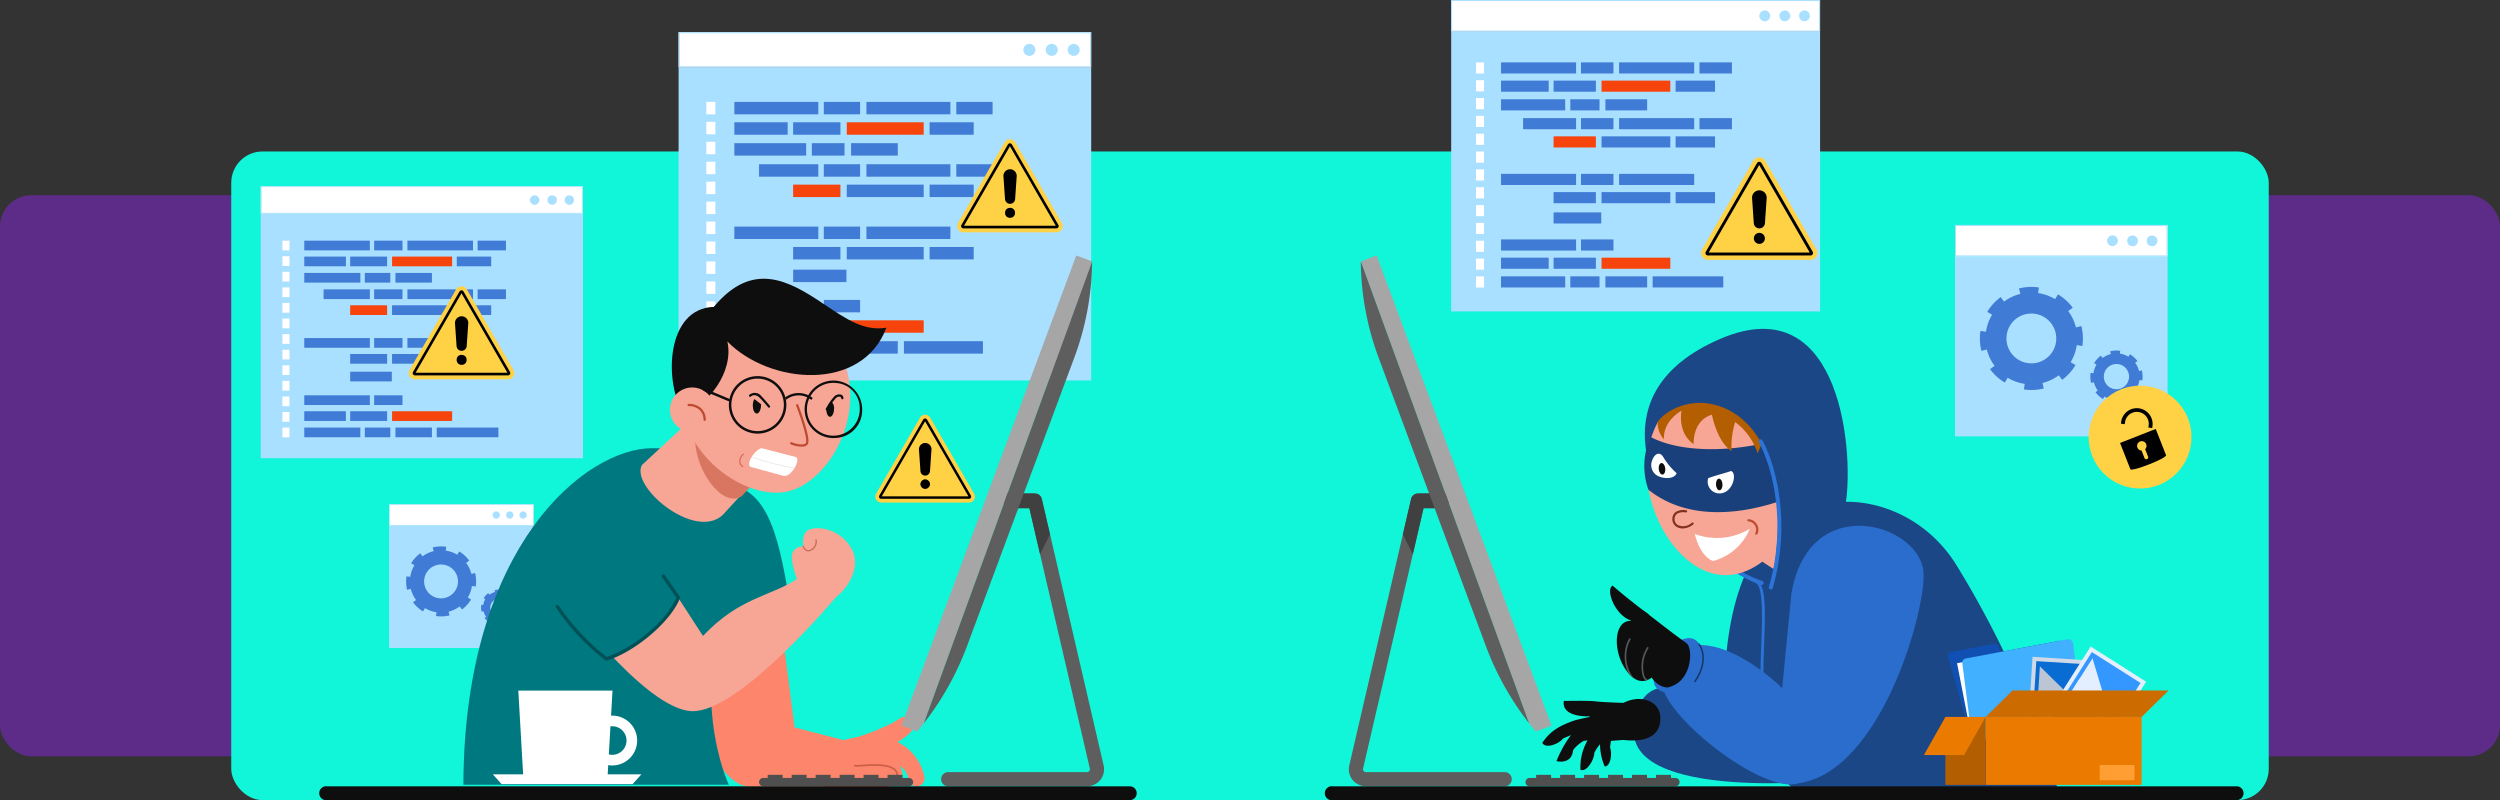 <svg xmlns="http://www.w3.org/2000/svg" xmlns:xlink="http://www.w3.org/1999/xlink" width="400" height="128.016" viewBox="0 0 400 128.016">
  <rect x="0" y="0" width="400" height="128.016" fill="#333333" stroke="none"/>
  <defs>
    <clipPath id="clip-path">
      <path id="Trazado_1058455" data-name="Trazado 1058455" d="M2697.844,1361.282c-3.078-.5-3.341,4.365-1.462,7.4,2.875,4.638,5.693.782,6.314-.969C2703.832,1364.507,2701.616,1361.9,2697.844,1361.282Z" transform="translate(-2695.198 -1361.246)"/>
    </clipPath>
  </defs>
  <g id="Grupo_1226927" data-name="Grupo 1226927" transform="translate(-1019.656 -1186.984)">
    <g id="Grupo_1226323" data-name="Grupo 1226323" transform="translate(-0.344 -10986.124)">
      <g id="Grupo_1225644" data-name="Grupo 1225644" transform="translate(1020 12197.344)">
        <rect id="equipo-de-desarrolladores-haciendo-una-tormenta-de-ideas-para-optimizar-el-codigo" width="400" height="89.78" rx="5" transform="translate(0 7)" fill="#5c2c88"/>
        <rect id="equipo-de-desarrolladores-haciendo-una-tormenta-de-ideas-para-optimizar-el-codigo-2" data-name="equipo-de-desarrolladores-haciendo-una-tormenta-de-ideas-para-optimizar-el-codigo" width="326" height="103.78" rx="5" transform="translate(37 0)" fill="#11f5d8"/>
      </g>
    </g>
    <g id="Grupo_1226926" data-name="Grupo 1226926" transform="translate(-7106.222 612.063)">
      <g id="windows" transform="translate(8167.597 574.921)">
        <g id="Grupo_1226831" data-name="Grupo 1226831" transform="translate(66.857 5.14)">
          <rect id="Rectángulo_422576" data-name="Rectángulo 422576" width="66.015" height="50.079" transform="translate(0 5.654)" fill="#aae0ff"/>
          <g id="Grupo_1226818" data-name="Grupo 1226818" transform="translate(4.439 11.162)">
            <rect id="Rectángulo_422577" data-name="Rectángulo 422577" width="1.441" height="1.99" fill="#fff"/>
            <rect id="Rectángulo_422578" data-name="Rectángulo 422578" width="1.441" height="1.99" transform="translate(0 3.192)" fill="#fff"/>
            <rect id="Rectángulo_422579" data-name="Rectángulo 422579" width="1.441" height="1.99" transform="translate(0 6.384)" fill="#fff"/>
            <rect id="Rectángulo_422580" data-name="Rectángulo 422580" width="1.441" height="1.99" transform="translate(0 9.575)" fill="#fff"/>
            <rect id="Rectángulo_422581" data-name="Rectángulo 422581" width="1.441" height="1.99" transform="translate(0 12.767)" fill="#fff"/>
            <rect id="Rectángulo_422582" data-name="Rectángulo 422582" width="1.441" height="1.99" transform="translate(0 15.959)" fill="#fff"/>
            <rect id="Rectángulo_422583" data-name="Rectángulo 422583" width="1.441" height="1.99" transform="translate(0 19.151)" fill="#fff"/>
            <rect id="Rectángulo_422584" data-name="Rectángulo 422584" width="1.441" height="1.99" transform="translate(0 22.342)" fill="#fff"/>
            <rect id="Rectángulo_422585" data-name="Rectángulo 422585" width="1.441" height="1.99" transform="translate(0 25.534)" fill="#fff"/>
            <rect id="Rectángulo_422586" data-name="Rectángulo 422586" width="1.441" height="1.99" transform="translate(0 28.726)" fill="#fff"/>
            <rect id="Rectángulo_422587" data-name="Rectángulo 422587" width="1.441" height="1.99" transform="translate(0 31.918)" fill="#fff"/>
            <rect id="Rectángulo_422588" data-name="Rectángulo 422588" width="1.441" height="1.99" transform="translate(0 35.11)" fill="#fff"/>
            <rect id="Rectángulo_422589" data-name="Rectángulo 422589" width="1.441" height="1.99" transform="translate(0 38.301)" fill="#fff"/>
          </g>
          <g id="Grupo_1226819" data-name="Grupo 1226819" transform="translate(8.921 11.162)">
            <rect id="Rectángulo_422590" data-name="Rectángulo 422590" width="13.435" height="1.99" fill="#407bd6"/>
            <rect id="Rectángulo_422591" data-name="Rectángulo 422591" width="13.435" height="1.99" transform="translate(21.131)" fill="#407bd6"/>
            <rect id="Rectángulo_422592" data-name="Rectángulo 422592" width="5.806" height="1.99" transform="translate(14.312)" fill="#407bd6"/>
            <rect id="Rectángulo_422593" data-name="Rectángulo 422593" width="5.806" height="1.99" transform="translate(35.51)" fill="#407bd6"/>
          </g>
          <g id="Grupo_1226820" data-name="Grupo 1226820" transform="translate(8.921 14.425)">
            <rect id="Rectángulo_422594" data-name="Rectángulo 422594" width="8.527" height="1.99" fill="#407bd6"/>
            <rect id="Rectángulo_422595" data-name="Rectángulo 422595" width="12.31" height="1.99" transform="translate(17.984)" fill="#f7440c"/>
            <rect id="Rectángulo_422596" data-name="Rectángulo 422596" width="7.567" height="1.99" transform="translate(9.404)" fill="#407bd6"/>
            <rect id="Rectángulo_422597" data-name="Rectángulo 422597" width="7.054" height="1.99" transform="translate(31.239)" fill="#407bd6"/>
          </g>
          <g id="Grupo_1226821" data-name="Grupo 1226821" transform="translate(8.921 17.767)">
            <rect id="Rectángulo_422598" data-name="Rectángulo 422598" width="11.487" height="1.99" fill="#407bd6"/>
            <rect id="Rectángulo_422599" data-name="Rectángulo 422599" width="7.472" height="1.99" transform="translate(18.678)" fill="#407bd6"/>
            <rect id="Rectángulo_422600" data-name="Rectángulo 422600" width="5.228" height="1.99" transform="translate(12.398)" fill="#407bd6"/>
          </g>
          <g id="Grupo_1226822" data-name="Grupo 1226822" transform="translate(12.87 21.138)">
            <rect id="Rectángulo_422601" data-name="Rectángulo 422601" width="9.485" height="1.99" fill="#407bd6"/>
            <rect id="Rectángulo_422602" data-name="Rectángulo 422602" width="13.435" height="1.99" transform="translate(17.182)" fill="#407bd6"/>
            <rect id="Rectángulo_422603" data-name="Rectángulo 422603" width="5.806" height="1.99" transform="translate(10.363)" fill="#407bd6"/>
            <rect id="Rectángulo_422604" data-name="Rectángulo 422604" width="5.806" height="1.99" transform="translate(31.561)" fill="#407bd6"/>
          </g>
          <g id="Grupo_1226823" data-name="Grupo 1226823" transform="translate(18.325 24.401)">
            <rect id="Rectángulo_422605" data-name="Rectángulo 422605" width="12.31" height="1.99" transform="translate(8.58)" fill="#407bd6"/>
            <rect id="Rectángulo_422606" data-name="Rectángulo 422606" width="7.567" height="1.99" fill="#f7440c"/>
            <rect id="Rectángulo_422607" data-name="Rectángulo 422607" width="7.054" height="1.99" transform="translate(21.835)" fill="#407bd6"/>
          </g>
          <g id="Grupo_1226824" data-name="Grupo 1226824" transform="translate(8.921 31.114)">
            <rect id="Rectángulo_422608" data-name="Rectángulo 422608" width="13.435" height="1.99" fill="#407bd6"/>
            <rect id="Rectángulo_422609" data-name="Rectángulo 422609" width="13.435" height="1.99" transform="translate(21.131)" fill="#407bd6"/>
            <rect id="Rectángulo_422610" data-name="Rectángulo 422610" width="5.806" height="1.99" transform="translate(14.312)" fill="#407bd6"/>
          </g>
          <g id="Grupo_1226825" data-name="Grupo 1226825" transform="translate(18.325 34.377)">
            <rect id="Rectángulo_422611" data-name="Rectángulo 422611" width="8.527" height="1.99" transform="translate(0.002 3.629)" fill="#407bd6"/>
            <rect id="Rectángulo_422612" data-name="Rectángulo 422612" width="12.31" height="1.99" transform="translate(8.58)" fill="#407bd6"/>
            <rect id="Rectángulo_422613" data-name="Rectángulo 422613" width="7.567" height="1.99" fill="#407bd6"/>
            <rect id="Rectángulo_422614" data-name="Rectángulo 422614" width="7.054" height="1.99" transform="translate(21.835)" fill="#407bd6"/>
          </g>
          <g id="Grupo_1226826" data-name="Grupo 1226826" transform="translate(8.921 42.846)">
            <rect id="Rectángulo_422615" data-name="Rectángulo 422615" width="13.435" height="1.99" fill="#407bd6"/>
            <rect id="Rectángulo_422616" data-name="Rectángulo 422616" width="5.806" height="1.99" transform="translate(14.312)" fill="#407bd6"/>
          </g>
          <g id="Grupo_1226827" data-name="Grupo 1226827" transform="translate(8.921 46.109)">
            <rect id="Rectángulo_422617" data-name="Rectángulo 422617" width="8.527" height="1.99" fill="#407bd6"/>
            <rect id="Rectángulo_422618" data-name="Rectángulo 422618" width="12.31" height="1.99" transform="translate(17.984)" fill="#f7440c"/>
            <rect id="Rectángulo_422619" data-name="Rectángulo 422619" width="7.567" height="1.99" transform="translate(9.404)" fill="#407bd6"/>
          </g>
          <g id="Grupo_1226828" data-name="Grupo 1226828" transform="translate(8.921 49.452)">
            <rect id="Rectángulo_422620" data-name="Rectángulo 422620" width="11.487" height="1.99" fill="#407bd6"/>
            <rect id="Rectángulo_422621" data-name="Rectángulo 422621" width="7.472" height="1.99" transform="translate(18.678)" fill="#407bd6"/>
            <rect id="Rectángulo_422622" data-name="Rectángulo 422622" width="5.228" height="1.99" transform="translate(12.398)" fill="#407bd6"/>
            <rect id="Rectángulo_422623" data-name="Rectángulo 422623" width="12.64" height="1.99" transform="translate(27.131)" fill="#407bd6"/>
          </g>
          <g id="Grupo_1226830" data-name="Grupo 1226830">
            <g id="Grupo_1226829" data-name="Grupo 1226829">
              <rect id="Rectángulo_422624" data-name="Rectángulo 422624" width="66.012" height="5.654" fill="#fff"/>
              <path id="Trazado_1058399" data-name="Trazado 1058399" d="M1047.48,327.339v5.654h66.012v-5.654Zm65.83,5.472h-65.647v-5.289h65.647Z" transform="translate(-1047.48 -327.339)" fill="#aae0ff"/>
            </g>
            <circle id="Elipse_13526" data-name="Elipse 13526" cx="0.964" cy="0.964" r="0.964" transform="translate(62.251 1.875)" fill="#aae0ff"/>
            <circle id="Elipse_13527" data-name="Elipse 13527" cx="0.964" cy="0.964" r="0.964" transform="translate(58.738 1.875)" fill="#aae0ff"/>
            <circle id="Elipse_13528" data-name="Elipse 13528" cx="0.964" cy="0.964" r="0.964" transform="translate(55.155 1.875)" fill="#aae0ff"/>
          </g>
        </g>
        <g id="Grupo_1226845" data-name="Grupo 1226845" transform="translate(0 29.789)">
          <rect id="Rectángulo_422625" data-name="Rectángulo 422625" width="51.556" height="39.111" transform="translate(0 4.415)" fill="#aae0ff"/>
          <g id="Grupo_1226832" data-name="Grupo 1226832" transform="translate(3.467 8.717)">
            <rect id="Rectángulo_422626" data-name="Rectángulo 422626" width="1.125" height="1.554" fill="#fff"/>
            <rect id="Rectángulo_422627" data-name="Rectángulo 422627" width="1.125" height="1.554" transform="translate(0 2.493)" fill="#fff"/>
            <rect id="Rectángulo_422628" data-name="Rectángulo 422628" width="1.125" height="1.554" transform="translate(0 4.985)" fill="#fff"/>
            <rect id="Rectángulo_422629" data-name="Rectángulo 422629" width="1.125" height="1.554" transform="translate(0 7.478)" fill="#fff"/>
            <rect id="Rectángulo_422630" data-name="Rectángulo 422630" width="1.125" height="1.554" transform="translate(0 9.971)" fill="#fff"/>
            <rect id="Rectángulo_422631" data-name="Rectángulo 422631" width="1.125" height="1.554" transform="translate(0 12.464)" fill="#fff"/>
            <rect id="Rectángulo_422632" data-name="Rectángulo 422632" width="1.125" height="1.554" transform="translate(0 14.956)" fill="#fff"/>
            <rect id="Rectángulo_422633" data-name="Rectángulo 422633" width="1.125" height="1.554" transform="translate(0 17.449)" fill="#fff"/>
            <rect id="Rectángulo_422634" data-name="Rectángulo 422634" width="1.125" height="1.554" transform="translate(0 19.942)" fill="#fff"/>
            <rect id="Rectángulo_422635" data-name="Rectángulo 422635" width="1.125" height="1.554" transform="translate(0 22.434)" fill="#fff"/>
            <rect id="Rectángulo_422636" data-name="Rectángulo 422636" width="1.125" height="1.554" transform="translate(0 24.927)" fill="#fff"/>
            <rect id="Rectángulo_422637" data-name="Rectángulo 422637" width="1.125" height="1.554" transform="translate(0 27.42)" fill="#fff"/>
            <rect id="Rectángulo_422638" data-name="Rectángulo 422638" width="1.125" height="1.554" transform="translate(0 29.913)" fill="#fff"/>
          </g>
          <g id="Grupo_1226833" data-name="Grupo 1226833" transform="translate(6.966 8.717)">
            <rect id="Rectángulo_422639" data-name="Rectángulo 422639" width="10.492" height="1.554" fill="#407bd6"/>
            <rect id="Rectángulo_422640" data-name="Rectángulo 422640" width="10.492" height="1.554" transform="translate(16.503)" fill="#407bd6"/>
            <rect id="Rectángulo_422641" data-name="Rectángulo 422641" width="4.534" height="1.554" transform="translate(11.178)" fill="#407bd6"/>
            <rect id="Rectángulo_422642" data-name="Rectángulo 422642" width="4.534" height="1.554" transform="translate(27.733)" fill="#407bd6"/>
          </g>
          <g id="Grupo_1226834" data-name="Grupo 1226834" transform="translate(6.966 11.265)">
            <rect id="Rectángulo_422643" data-name="Rectángulo 422643" width="6.659" height="1.554" fill="#407bd6"/>
            <rect id="Rectángulo_422644" data-name="Rectángulo 422644" width="9.614" height="1.554" transform="translate(14.045)" fill="#f7440c"/>
            <rect id="Rectángulo_422645" data-name="Rectángulo 422645" width="5.91" height="1.554" transform="translate(7.345)" fill="#407bd6"/>
            <rect id="Rectángulo_422646" data-name="Rectángulo 422646" width="5.509" height="1.554" transform="translate(24.398)" fill="#407bd6"/>
          </g>
          <g id="Grupo_1226835" data-name="Grupo 1226835" transform="translate(6.966 13.876)">
            <rect id="Rectángulo_422647" data-name="Rectángulo 422647" width="8.971" height="1.554" fill="#407bd6"/>
            <rect id="Rectángulo_422648" data-name="Rectángulo 422648" width="5.835" height="1.554" transform="translate(14.587)" fill="#407bd6"/>
            <rect id="Rectángulo_422649" data-name="Rectángulo 422649" width="4.083" height="1.554" transform="translate(9.683)" fill="#407bd6"/>
          </g>
          <g id="Grupo_1226836" data-name="Grupo 1226836" transform="translate(10.051 16.508)">
            <rect id="Rectángulo_422650" data-name="Rectángulo 422650" width="7.408" height="1.554" fill="#407bd6"/>
            <rect id="Rectángulo_422651" data-name="Rectángulo 422651" width="10.492" height="1.554" transform="translate(13.419)" fill="#407bd6"/>
            <rect id="Rectángulo_422652" data-name="Rectángulo 422652" width="4.534" height="1.554" transform="translate(8.093)" fill="#407bd6"/>
            <rect id="Rectángulo_422653" data-name="Rectángulo 422653" width="4.534" height="1.554" transform="translate(24.649)" fill="#407bd6"/>
          </g>
          <g id="Grupo_1226837" data-name="Grupo 1226837" transform="translate(14.311 19.057)">
            <rect id="Rectángulo_422654" data-name="Rectángulo 422654" width="9.614" height="1.554" transform="translate(6.7)" fill="#407bd6"/>
            <rect id="Rectángulo_422655" data-name="Rectángulo 422655" width="5.91" height="1.554" fill="#f7440c"/>
            <rect id="Rectángulo_422656" data-name="Rectángulo 422656" width="5.509" height="1.554" transform="translate(17.053)" fill="#407bd6"/>
          </g>
          <g id="Grupo_1226838" data-name="Grupo 1226838" transform="translate(6.966 24.3)">
            <rect id="Rectángulo_422657" data-name="Rectángulo 422657" width="10.492" height="1.554" fill="#407bd6"/>
            <rect id="Rectángulo_422658" data-name="Rectángulo 422658" width="10.492" height="1.554" transform="translate(16.503)" fill="#407bd6"/>
            <rect id="Rectángulo_422659" data-name="Rectángulo 422659" width="4.534" height="1.554" transform="translate(11.178)" fill="#407bd6"/>
          </g>
          <g id="Grupo_1226839" data-name="Grupo 1226839" transform="translate(14.311 26.848)">
            <rect id="Rectángulo_422660" data-name="Rectángulo 422660" width="6.659" height="1.554" transform="translate(0.001 2.834)" fill="#407bd6"/>
            <rect id="Rectángulo_422661" data-name="Rectángulo 422661" width="9.614" height="1.554" transform="translate(6.7)" fill="#407bd6"/>
            <rect id="Rectángulo_422662" data-name="Rectángulo 422662" width="5.91" height="1.554" fill="#407bd6"/>
            <rect id="Rectángulo_422663" data-name="Rectángulo 422663" width="5.509" height="1.554" transform="translate(17.053)" fill="#407bd6"/>
          </g>
          <g id="Grupo_1226840" data-name="Grupo 1226840" transform="translate(6.966 33.462)">
            <rect id="Rectángulo_422664" data-name="Rectángulo 422664" width="10.492" height="1.554" fill="#407bd6"/>
            <rect id="Rectángulo_422665" data-name="Rectángulo 422665" width="4.534" height="1.554" transform="translate(11.178)" fill="#407bd6"/>
          </g>
          <g id="Grupo_1226841" data-name="Grupo 1226841" transform="translate(6.966 36.01)">
            <rect id="Rectángulo_422666" data-name="Rectángulo 422666" width="6.659" height="1.554" fill="#407bd6"/>
            <rect id="Rectángulo_422667" data-name="Rectángulo 422667" width="9.614" height="1.554" transform="translate(14.045)" fill="#f7440c"/>
            <rect id="Rectángulo_422668" data-name="Rectángulo 422668" width="5.91" height="1.554" transform="translate(7.345)" fill="#407bd6"/>
          </g>
          <g id="Grupo_1226842" data-name="Grupo 1226842" transform="translate(6.966 38.621)">
            <rect id="Rectángulo_422669" data-name="Rectángulo 422669" width="8.971" height="1.554" fill="#407bd6"/>
            <rect id="Rectángulo_422670" data-name="Rectángulo 422670" width="5.835" height="1.554" transform="translate(14.587)" fill="#407bd6"/>
            <rect id="Rectángulo_422671" data-name="Rectángulo 422671" width="4.083" height="1.554" transform="translate(9.683)" fill="#407bd6"/>
            <rect id="Rectángulo_422672" data-name="Rectángulo 422672" width="9.871" height="1.554" transform="translate(21.189)" fill="#407bd6"/>
          </g>
          <g id="Grupo_1226844" data-name="Grupo 1226844">
            <g id="Grupo_1226843" data-name="Grupo 1226843">
              <rect id="Rectángulo_422673" data-name="Rectángulo 422673" width="51.554" height="4.415" fill="#fff"/>
              <path id="Trazado_1058400" data-name="Trazado 1058400" d="M313.6,597.908v4.415h51.554v-4.415Zm51.412,4.273H313.739V598.05h51.269Z" transform="translate(-313.597 -597.908)" fill="#aae0ff"/>
            </g>
            <circle id="Elipse_13529" data-name="Elipse 13529" cx="0.753" cy="0.753" r="0.753" transform="matrix(0.313, -0.95, 0.95, 0.313, 48.42, 2.697)" fill="#aae0ff"/>
            <circle id="Elipse_13530" data-name="Elipse 13530" cx="0.753" cy="0.753" r="0.753" transform="matrix(0.231, -0.973, 0.973, 0.231, 45.724, 2.775)" fill="#aae0ff"/>
            <circle id="Elipse_13531" data-name="Elipse 13531" cx="0.753" cy="0.753" r="0.753" transform="translate(42.762 2.217) rotate(-45)" fill="#aae0ff"/>
          </g>
        </g>
        <g id="Grupo_1226851" data-name="Grupo 1226851" transform="translate(20.544 80.684)">
          <g id="Grupo_1226848" data-name="Grupo 1226848">
            <rect id="Rectángulo_422674" data-name="Rectángulo 422674" width="23.124" height="19.575" transform="translate(0 3.423)" fill="#aae0ff"/>
            <g id="Grupo_1226847" data-name="Grupo 1226847">
              <g id="Grupo_1226846" data-name="Grupo 1226846">
                <rect id="Rectángulo_422675" data-name="Rectángulo 422675" width="23.123" height="3.422" fill="#fff"/>
                <path id="Trazado_1058401" data-name="Trazado 1058401" d="M539.1,1156.57v3.422h23.123v-3.422Zm23.012,3.313h-22.9v-3.2h22.9Z" transform="translate(-539.105 -1156.57)" fill="#aae0ff"/>
              </g>
              <path id="Trazado_1058402" data-name="Trazado 1058402" d="M769.1,1169.616a.584.584,0,1,1-.584-.584A.584.584,0,0,1,769.1,1169.616Z" transform="translate(-747.083 -1167.897)" fill="#aae0ff"/>
              <path id="Trazado_1058403" data-name="Trazado 1058403" d="M745.752,1169.616a.584.584,0,1,1-.584-.584A.584.584,0,0,1,745.752,1169.616Z" transform="translate(-725.866 -1167.897)" fill="#aae0ff"/>
              <path id="Trazado_1058404" data-name="Trazado 1058404" d="M721.951,1169.616a.584.584,0,1,1-.584-.584A.584.584,0,0,1,721.951,1169.616Z" transform="translate(-704.232 -1167.897)" fill="#aae0ff"/>
            </g>
          </g>
          <g id="Grupo_1226849" data-name="Grupo 1226849" transform="translate(2.705 6.742)">
            <path id="Trazado_1058405" data-name="Trazado 1058405" d="M578.675,1238.759a4.973,4.973,0,0,0,.664-1.848l.2.03.4.059h.005a5.566,5.566,0,0,0-.1-2.165l-.593.147a4.976,4.976,0,0,0-.839-1.775l.492-.365a5.543,5.543,0,0,0-1.6-1.458l-.317.525a4.96,4.96,0,0,0-1.848-.664l.089-.606a5.6,5.6,0,0,0-2.165.1l.147.593a4.973,4.973,0,0,0-1.775.839l-.365-.492a5.541,5.541,0,0,0-1.459,1.6l.525.317a4.964,4.964,0,0,0-.664,1.848l-.428-.063-.175-.024h0a5.6,5.6,0,0,0,.1,2.165l.593-.147a4.983,4.983,0,0,0,.841,1.776l-.492.365a5.534,5.534,0,0,0,1.6,1.457l.317-.525a4.975,4.975,0,0,0,1.85.665l-.07.471-.019.135a5.6,5.6,0,0,0,2.163-.106l-.147-.593a5.024,5.024,0,0,0,1.778-.84l.365.491a5.574,5.574,0,0,0,1.455-1.6ZM573,1238.5a2.709,2.709,0,1,1,3.719-.923A2.709,2.709,0,0,1,573,1238.5Z" transform="translate(-568.797 -1230.578)" fill="#407bd6"/>
          </g>
          <g id="Grupo_1226850" data-name="Grupo 1226850" transform="translate(14.723 13.66)">
            <path id="Trazado_1058406" data-name="Trazado 1058406" d="M705.719,1310.657a2.517,2.517,0,0,0,.336-.936l.1.015.2.03h0a2.817,2.817,0,0,0-.053-1.1l-.3.074a2.52,2.52,0,0,0-.425-.9l.249-.185a2.809,2.809,0,0,0-.813-.739l-.16.266a2.511,2.511,0,0,0-.936-.336l.045-.307a2.837,2.837,0,0,0-1.1.053l.074.3a2.519,2.519,0,0,0-.9.425l-.185-.249a2.809,2.809,0,0,0-.739.813l.266.16a2.516,2.516,0,0,0-.337.936l-.217-.032-.089-.012h0a2.84,2.84,0,0,0,.053,1.1l.3-.074a2.525,2.525,0,0,0,.426.9l-.249.185a2.8,2.8,0,0,0,.812.738l.16-.266a2.519,2.519,0,0,0,.937.337l-.035.238-.01.068a2.83,2.83,0,0,0,1.1-.054l-.074-.3a2.547,2.547,0,0,0,.9-.425l.185.249a2.822,2.822,0,0,0,.737-.813Zm-2.875-.129a1.373,1.373,0,1,1,1.884-.467A1.372,1.372,0,0,1,702.845,1310.527Z" transform="translate(-700.715 -1306.512)" fill="#407bd6"/>
          </g>
        </g>
        <g id="Grupo_1226854" data-name="Grupo 1226854" transform="translate(23.675 45.806)">
          <g id="Grupo_1226852" data-name="Grupo 1226852">
            <path id="Trazado_1058407" data-name="Trazado 1058407" d="M581.05,774.224l-7.442,12.89a1,1,0,0,0,.868,1.5h14.884a1,1,0,0,0,.868-1.5l-7.442-12.89A1,1,0,0,0,581.05,774.224Z" transform="translate(-573.472 -773.723)" fill="#ffd145"/>
          </g>
          <path id="Trazado_1058408" data-name="Trazado 1058408" d="M595.714,794.427H580.831a.366.366,0,0,1-.316-.548l7.442-12.889a.374.374,0,0,1,.632,0l7.441,12.888a.366.366,0,0,1-.316.548ZM580.934,794h14.678l-7.339-12.71Zm7.287-12.8h0Zm.1,0Z" transform="translate(-579.827 -780.169)"/>
          <g id="Grupo_1226853" data-name="Grupo 1226853" transform="translate(7.404 4.796)">
            <path id="Trazado_1058409" data-name="Trazado 1058409" d="M655.807,831.9h0a.813.813,0,0,1-.811-.757l-.249-3.636a1.063,1.063,0,0,1,1.06-1.136h0a1.063,1.063,0,0,1,1.06,1.136l-.25,3.636A.813.813,0,0,1,655.807,831.9Z" transform="translate(-654.744 -826.369)"/>
            <circle id="Elipse_13532" data-name="Elipse 13532" cx="0.802" cy="0.802" r="0.802" transform="translate(0.261 6.172)"/>
          </g>
        </g>
        <g id="Grupo_1226857" data-name="Grupo 1226857" transform="translate(111.422 22.283)">
          <g id="Grupo_1226855" data-name="Grupo 1226855">
            <path id="Trazado_1058410" data-name="Trazado 1058410" d="M1544.24,516.023l-7.442,12.89a1,1,0,0,0,.868,1.5h14.884a1,1,0,0,0,.868-1.5l-7.442-12.89A1,1,0,0,0,1544.24,516.023Z" transform="translate(-1536.662 -515.522)" fill="#ffd145"/>
          </g>
          <path id="Trazado_1058411" data-name="Trazado 1058411" d="M1558.9,536.227h-14.884a.366.366,0,0,1-.316-.548l7.443-12.889a.374.374,0,0,1,.632,0l7.441,12.888a.365.365,0,0,1-.316.548Zm-14.78-.425H1558.8l-7.339-12.71Zm7.287-12.8h0Zm.1,0Z" transform="translate(-1543.015 -521.969)"/>
          <g id="Grupo_1226856" data-name="Grupo 1226856" transform="translate(7.404 4.796)">
            <path id="Trazado_1058412" data-name="Trazado 1058412" d="M1619,573.7h0a.813.813,0,0,1-.811-.757l-.25-3.636a1.063,1.063,0,0,1,1.06-1.136h0a1.063,1.063,0,0,1,1.06,1.136l-.25,3.636A.813.813,0,0,1,1619,573.7Z" transform="translate(-1617.933 -568.169)"/>
            <circle id="Elipse_13533" data-name="Elipse 13533" cx="0.802" cy="0.802" r="0.802" transform="translate(0.261 6.172)"/>
          </g>
        </g>
        <g id="Grupo_1226860" data-name="Grupo 1226860" transform="translate(98.323 66.349)">
          <g id="Grupo_1226858" data-name="Grupo 1226858">
            <path id="Trazado_1058413" data-name="Trazado 1058413" d="M1400.022,999.691l-7.026,12.17a.946.946,0,0,0,.819,1.419h14.053a.946.946,0,0,0,.819-1.419l-7.026-12.17A.946.946,0,0,0,1400.022,999.691Z" transform="translate(-1392.867 -999.218)" fill="#ffd145"/>
          </g>
          <path id="Trazado_1058414" data-name="Trazado 1058414" d="M1413.868,1018.767h-14.053a.346.346,0,0,1-.3-.518l7.027-12.17a.353.353,0,0,1,.6,0l7.025,12.169a.345.345,0,0,1-.3.518Zm-13.956-.4h13.858l-6.929-12Zm6.881-12.085h0Zm.1,0Z" transform="translate(-1398.868 -1005.306)"/>
          <g id="Grupo_1226859" data-name="Grupo 1226859" transform="translate(6.921 4.528)">
            <path id="Trazado_1058415" data-name="Trazado 1058415" d="M1470.6,1054.142h0a.767.767,0,0,1-.766-.715l-.235-3.433a1,1,0,0,1,1-1.072h0a1,1,0,0,1,1,1.072l-.236,3.433A.767.767,0,0,1,1470.6,1054.142Z" transform="translate(-1469.526 -1048.922)"/>
            <circle id="Elipse_13534" data-name="Elipse 13534" cx="0.757" cy="0.757" r="0.757" transform="translate(0 6.585) rotate(-45)"/>
          </g>
        </g>
        <g id="Grupo_1226878" data-name="Grupo 1226878" transform="translate(190.47 0)">
          <g id="Grupo_1226874" data-name="Grupo 1226874">
            <rect id="Rectángulo_422676" data-name="Rectángulo 422676" width="59.024" height="44.776" transform="translate(0 5.055)" fill="#aae0ff"/>
            <g id="Grupo_1226861" data-name="Grupo 1226861" transform="translate(3.969 9.98)">
              <rect id="Rectángulo_422677" data-name="Rectángulo 422677" width="1.288" height="1.779" fill="#fff"/>
              <rect id="Rectángulo_422678" data-name="Rectángulo 422678" width="1.288" height="1.779" transform="translate(0 2.854)" fill="#fff"/>
              <rect id="Rectángulo_422679" data-name="Rectángulo 422679" width="1.288" height="1.779" transform="translate(0 5.708)" fill="#fff"/>
              <rect id="Rectángulo_422680" data-name="Rectángulo 422680" width="1.288" height="1.779" transform="translate(0 8.561)" fill="#fff"/>
              <rect id="Rectángulo_422681" data-name="Rectángulo 422681" width="1.288" height="1.779" transform="translate(0 11.415)" fill="#fff"/>
              <rect id="Rectángulo_422682" data-name="Rectángulo 422682" width="1.288" height="1.779" transform="translate(0 14.269)" fill="#fff"/>
              <rect id="Rectángulo_422683" data-name="Rectángulo 422683" width="1.288" height="1.779" transform="translate(0 17.123)" fill="#fff"/>
              <rect id="Rectángulo_422684" data-name="Rectángulo 422684" width="1.288" height="1.779" transform="translate(0 19.977)" fill="#fff"/>
              <rect id="Rectángulo_422685" data-name="Rectángulo 422685" width="1.288" height="1.779" transform="translate(0 22.83)" fill="#fff"/>
              <rect id="Rectángulo_422686" data-name="Rectángulo 422686" width="1.288" height="1.779" transform="translate(0 25.684)" fill="#fff"/>
              <rect id="Rectángulo_422687" data-name="Rectángulo 422687" width="1.288" height="1.779" transform="translate(0 28.538)" fill="#fff"/>
              <rect id="Rectángulo_422688" data-name="Rectángulo 422688" width="1.288" height="1.779" transform="translate(0 31.392)" fill="#fff"/>
              <rect id="Rectángulo_422689" data-name="Rectángulo 422689" width="1.288" height="1.779" transform="translate(0 34.246)" fill="#fff"/>
            </g>
            <g id="Grupo_1226862" data-name="Grupo 1226862" transform="translate(7.976 9.98)">
              <rect id="Rectángulo_422690" data-name="Rectángulo 422690" width="12.012" height="1.779" fill="#407bd6"/>
              <rect id="Rectángulo_422691" data-name="Rectángulo 422691" width="12.012" height="1.779" transform="translate(18.893)" fill="#407bd6"/>
              <rect id="Rectángulo_422692" data-name="Rectángulo 422692" width="5.191" height="1.779" transform="translate(12.797)" fill="#407bd6"/>
              <rect id="Rectángulo_422693" data-name="Rectángulo 422693" width="5.191" height="1.779" transform="translate(31.751)" fill="#407bd6"/>
            </g>
            <g id="Grupo_1226863" data-name="Grupo 1226863" transform="translate(7.976 12.897)">
              <rect id="Rectángulo_422694" data-name="Rectángulo 422694" width="7.624" height="1.779" fill="#407bd6"/>
              <rect id="Rectángulo_422695" data-name="Rectángulo 422695" width="11.007" height="1.779" transform="translate(16.079)" fill="#f7440c"/>
              <rect id="Rectángulo_422696" data-name="Rectángulo 422696" width="6.766" height="1.779" transform="translate(8.409)" fill="#407bd6"/>
              <rect id="Rectángulo_422697" data-name="Rectángulo 422697" width="6.307" height="1.779" transform="translate(27.932)" fill="#407bd6"/>
            </g>
            <g id="Grupo_1226864" data-name="Grupo 1226864" transform="translate(7.976 15.886)">
              <rect id="Rectángulo_422698" data-name="Rectángulo 422698" width="10.27" height="1.779" fill="#407bd6"/>
              <rect id="Rectángulo_422699" data-name="Rectángulo 422699" width="6.681" height="1.779" transform="translate(16.7)" fill="#407bd6"/>
              <rect id="Rectángulo_422700" data-name="Rectángulo 422700" width="4.674" height="1.779" transform="translate(11.085)" fill="#407bd6"/>
            </g>
            <g id="Grupo_1226865" data-name="Grupo 1226865" transform="translate(11.507 18.9)">
              <rect id="Rectángulo_422701" data-name="Rectángulo 422701" width="8.481" height="1.779" fill="#407bd6"/>
              <rect id="Rectángulo_422702" data-name="Rectángulo 422702" width="12.012" height="1.779" transform="translate(15.362)" fill="#407bd6"/>
              <rect id="Rectángulo_422703" data-name="Rectángulo 422703" width="5.191" height="1.779" transform="translate(9.266)" fill="#407bd6"/>
              <rect id="Rectángulo_422704" data-name="Rectángulo 422704" width="5.191" height="1.779" transform="translate(28.219)" fill="#407bd6"/>
            </g>
            <g id="Grupo_1226866" data-name="Grupo 1226866" transform="translate(16.385 21.817)">
              <rect id="Rectángulo_422705" data-name="Rectángulo 422705" width="11.007" height="1.779" transform="translate(7.671)" fill="#407bd6"/>
              <rect id="Rectángulo_422706" data-name="Rectángulo 422706" width="6.766" height="1.779" fill="#f7440c"/>
              <rect id="Rectángulo_422707" data-name="Rectángulo 422707" width="6.307" height="1.779" transform="translate(19.523)" fill="#407bd6"/>
            </g>
            <g id="Grupo_1226867" data-name="Grupo 1226867" transform="translate(7.976 27.82)">
              <rect id="Rectángulo_422708" data-name="Rectángulo 422708" width="12.012" height="1.779" fill="#407bd6"/>
              <rect id="Rectángulo_422709" data-name="Rectángulo 422709" width="12.012" height="1.779" transform="translate(18.893)" fill="#407bd6"/>
              <rect id="Rectángulo_422710" data-name="Rectángulo 422710" width="5.191" height="1.779" transform="translate(12.797)" fill="#407bd6"/>
            </g>
            <g id="Grupo_1226868" data-name="Grupo 1226868" transform="translate(16.385 30.737)">
              <rect id="Rectángulo_422711" data-name="Rectángulo 422711" width="7.624" height="1.779" transform="translate(0.002 3.244)" fill="#407bd6"/>
              <rect id="Rectángulo_422712" data-name="Rectángulo 422712" width="11.007" height="1.779" transform="translate(7.671)" fill="#407bd6"/>
              <rect id="Rectángulo_422713" data-name="Rectángulo 422713" width="6.766" height="1.779" fill="#407bd6"/>
              <rect id="Rectángulo_422714" data-name="Rectángulo 422714" width="6.307" height="1.779" transform="translate(19.523)" fill="#407bd6"/>
            </g>
            <g id="Grupo_1226869" data-name="Grupo 1226869" transform="translate(7.976 38.309)">
              <rect id="Rectángulo_422715" data-name="Rectángulo 422715" width="12.012" height="1.779" fill="#407bd6"/>
              <rect id="Rectángulo_422716" data-name="Rectángulo 422716" width="5.191" height="1.779" transform="translate(12.797)" fill="#407bd6"/>
            </g>
            <g id="Grupo_1226870" data-name="Grupo 1226870" transform="translate(7.976 41.227)">
              <rect id="Rectángulo_422717" data-name="Rectángulo 422717" width="7.624" height="1.779" fill="#407bd6"/>
              <rect id="Rectángulo_422718" data-name="Rectángulo 422718" width="11.007" height="1.779" transform="translate(16.079)" fill="#f7440c"/>
              <rect id="Rectángulo_422719" data-name="Rectángulo 422719" width="6.766" height="1.779" transform="translate(8.409)" fill="#407bd6"/>
            </g>
            <g id="Grupo_1226871" data-name="Grupo 1226871" transform="translate(7.976 44.216)">
              <rect id="Rectángulo_422720" data-name="Rectángulo 422720" width="10.27" height="1.779" fill="#407bd6"/>
              <rect id="Rectángulo_422721" data-name="Rectángulo 422721" width="6.681" height="1.779" transform="translate(16.7)" fill="#407bd6"/>
              <rect id="Rectángulo_422722" data-name="Rectángulo 422722" width="4.674" height="1.779" transform="translate(11.085)" fill="#407bd6"/>
              <rect id="Rectángulo_422723" data-name="Rectángulo 422723" width="11.301" height="1.779" transform="translate(24.258)" fill="#407bd6"/>
            </g>
            <g id="Grupo_1226873" data-name="Grupo 1226873">
              <g id="Grupo_1226872" data-name="Grupo 1226872">
                <rect id="Rectángulo_422724" data-name="Rectángulo 422724" width="59.022" height="5.055" transform="translate(0 0)" fill="#fff"/>
                <path id="Trazado_1058416" data-name="Trazado 1058416" d="M2404.35,270.921v5.055h59.022v-5.055Zm58.859,4.892h-58.7v-4.729h58.7Z" transform="translate(-2404.35 -270.921)" fill="#aae0ff"/>
              </g>
              <circle id="Elipse_13535" data-name="Elipse 13535" cx="0.862" cy="0.862" r="0.862" transform="translate(55.401 2.068) rotate(-22.5)" fill="#aae0ff"/>
              <circle id="Elipse_13536" data-name="Elipse 13536" cx="0.862" cy="0.862" r="0.862" transform="translate(52.259 2.068) rotate(-22.5)" fill="#aae0ff"/>
              <circle id="Elipse_13537" data-name="Elipse 13537" cx="0.862" cy="0.862" r="0.862" transform="translate(48.955 2.54) rotate(-45)" fill="#aae0ff"/>
            </g>
          </g>
          <g id="Grupo_1226877" data-name="Grupo 1226877" transform="translate(39.98 25.167)">
            <g id="Grupo_1226875" data-name="Grupo 1226875">
              <path id="Trazado_1058417" data-name="Trazado 1058417" d="M2851.551,547.724l-8.2,14.2a1.1,1.1,0,0,0,.956,1.656h16.4a1.1,1.1,0,0,0,.956-1.656l-8.2-14.2A1.1,1.1,0,0,0,2851.551,547.724Z" transform="translate(-2843.2 -547.172)" fill="#ffd145"/>
            </g>
            <path id="Trazado_1058418" data-name="Trazado 1058418" d="M2867.717,569.988h-16.4a.4.4,0,0,1-.348-.6l8.2-14.2a.412.412,0,0,1,.7,0l8.2,14.2a.4.4,0,0,1-.348.6Zm-16.288-.469H2867.6l-8.087-14.007Zm8.03-14.106h0Zm.116,0Z" transform="translate(-2850.209 -554.276)"/>
            <g id="Grupo_1226876" data-name="Grupo 1226876" transform="translate(8.159 5.285)">
              <path id="Trazado_1058419" data-name="Trazado 1058419" d="M2933.934,611.279h0a.9.9,0,0,1-.893-.834l-.275-4.007a1.171,1.171,0,0,1,1.168-1.251h0a1.171,1.171,0,0,1,1.168,1.251l-.275,4.007A.9.9,0,0,1,2933.934,611.279Z" transform="translate(-2932.763 -605.187)"/>
              <circle id="Elipse_13538" data-name="Elipse 13538" cx="0.884" cy="0.884" r="0.884" transform="translate(0.287 6.802)"/>
            </g>
          </g>
        </g>
        <g id="Grupo_1226887" data-name="Grupo 1226887" transform="translate(271.08 35.992)">
          <g id="Grupo_1226884" data-name="Grupo 1226884">
            <g id="Grupo_1226881" data-name="Grupo 1226881">
              <rect id="Rectángulo_422725" data-name="Rectángulo 422725" width="34.013" height="28.793" transform="translate(0 5.034)" fill="#aae0ff"/>
              <g id="Grupo_1226880" data-name="Grupo 1226880">
                <g id="Grupo_1226879" data-name="Grupo 1226879">
                  <rect id="Rectángulo_422726" data-name="Rectángulo 422726" width="34.011" height="5.034" fill="#fff"/>
                  <path id="Trazado_1058420" data-name="Trazado 1058420" d="M3289.19,666v5.034H3323.2V666Zm33.849,4.871h-33.687v-4.709h33.687Z" transform="translate(-3289.19 -665.997)" fill="#aae0ff"/>
                </g>
                <circle id="Elipse_13539" data-name="Elipse 13539" cx="0.859" cy="0.859" r="0.859" transform="translate(30.5 3.185) rotate(-76.714)" fill="#aae0ff"/>
                <circle id="Elipse_13540" data-name="Elipse 13540" cx="0.859" cy="0.859" r="0.859" transform="translate(27.372 3.185) rotate(-76.714)" fill="#aae0ff"/>
                <circle id="Elipse_13541" data-name="Elipse 13541" cx="0.859" cy="0.859" r="0.859" transform="translate(23.986 2.529) rotate(-45)" fill="#aae0ff"/>
              </g>
            </g>
            <g id="Grupo_1226882" data-name="Grupo 1226882" transform="translate(3.978 9.917)">
              <path id="Trazado_1058421" data-name="Trazado 1058421" d="M3347.385,786.887a7.312,7.312,0,0,0,.977-2.718l.3.044.586.086h.007a8.18,8.18,0,0,0-.154-3.185l-.872.216a7.317,7.317,0,0,0-1.234-2.611l.723-.537a8.153,8.153,0,0,0-2.361-2.145l-.465.772a7.3,7.3,0,0,0-2.718-.977l.13-.891a8.242,8.242,0,0,0-3.185.154l.216.872a7.316,7.316,0,0,0-2.611,1.234l-.537-.723a8.151,8.151,0,0,0-2.146,2.36l.772.466a7.3,7.3,0,0,0-.977,2.718l-.63-.093-.258-.036,0,0a8.239,8.239,0,0,0,.154,3.185l.872-.216a7.334,7.334,0,0,0,1.237,2.613l-.723.537a8.139,8.139,0,0,0,2.357,2.144l.466-.772a7.319,7.319,0,0,0,2.721.979l-.1.692-.028.2a8.225,8.225,0,0,0,3.181-.156l-.216-.872a7.4,7.4,0,0,0,2.616-1.235l.537.723a8.2,8.2,0,0,0,2.141-2.359Zm-8.345-.377a3.985,3.985,0,1,1,5.47-1.357A3.985,3.985,0,0,1,3339.041,786.509Z" transform="translate(-3332.856 -774.853)" fill="#407bd6"/>
            </g>
            <g id="Grupo_1226883" data-name="Grupo 1226883" transform="translate(21.655 20.092)">
              <path id="Trazado_1058422" data-name="Trazado 1058422" d="M3534.257,892.64a3.717,3.717,0,0,0,.5-1.377l.15.022.3.044h0a4.146,4.146,0,0,0-.078-1.613l-.442.109a3.705,3.705,0,0,0-.625-1.323l.366-.272a4.127,4.127,0,0,0-1.2-1.087l-.236.391a3.7,3.7,0,0,0-1.377-.495l.066-.451a4.174,4.174,0,0,0-1.613.078l.109.442a3.708,3.708,0,0,0-1.323.625l-.272-.366a4.136,4.136,0,0,0-1.087,1.2l.391.236a3.7,3.7,0,0,0-.495,1.377l-.319-.047-.131-.018h0a4.178,4.178,0,0,0,.078,1.613l.442-.109a3.711,3.711,0,0,0,.627,1.324l-.366.272a4.128,4.128,0,0,0,1.194,1.086l.236-.391a3.711,3.711,0,0,0,1.378.5l-.052.351-.014.1a4.169,4.169,0,0,0,1.612-.079l-.109-.442a3.745,3.745,0,0,0,1.325-.626l.272.366a4.159,4.159,0,0,0,1.085-1.2Zm-4.228-.191a2.019,2.019,0,1,1,2.771-.687A2.019,2.019,0,0,1,3530.029,892.448Z" transform="translate(-3526.895 -886.543)" fill="#407bd6"/>
            </g>
          </g>
          <g id="Grupo_1226886" data-name="Grupo 1226886" transform="translate(17.974 22.307)">
            <circle id="Elipse_13542" data-name="Elipse 13542" cx="8.229" cy="8.229" r="8.229" transform="translate(0 11.637) rotate(-45)" fill="#ffd145"/>
            <g id="Grupo_1226885" data-name="Grupo 1226885" transform="translate(8.435 7.011)">
              <path id="Trazado_1058423" data-name="Trazado 1058423" d="M3579.07,1026.49l1.651,4.2c.184.467,5.891-1.778,5.707-2.245l-1.651-4.2Zm4.019.994.468,1.19a.31.31,0,1,1-.577.227l-.469-1.193a.754.754,0,1,1,.578-.224Z" transform="translate(-3579.07 -1020.926)"/>
              <path id="Trazado_1058424" data-name="Trazado 1058424" d="M3585.6,991l-.615-.087.042-.3a1.909,1.909,0,1,0-3.78-.534l-.042.3-.615-.087.042-.3a2.529,2.529,0,1,1,5.009.707Z" transform="translate(-3580.454 -987.816)"/>
            </g>
          </g>
        </g>
      </g>
      <g id="hacker" transform="translate(8372.638 627.539)">
        <g id="Grupo_1226889" data-name="Grupo 1226889" transform="translate(0 27.663)">
          <path id="Trazado_1058425" data-name="Trazado 1058425" d="M2746.2,1211.058s-6.529,4.953-6.754,24.54c-9.465-2.386-13.489-2.57-14.4,4.927-1.48,12.14,32.19,8.581,32.19,8.581C2762.64,1212.511,2754.86,1206.669,2746.2,1211.058Z" transform="translate(-2710.353 -1204.55)" fill="#1c4787"/>
          <path id="Trazado_1058426" data-name="Trazado 1058426" d="M2987.7,1198.4h-41.9c-9.274-6.181-3.524-29.75-6.511-35.357,3.93-14.514,23.8-14.293,32.156-.673A156.29,156.29,0,0,1,2987.7,1198.4Z" transform="translate(-2905.124 -1152.151)" fill="#1c4787"/>
          <path id="Trazado_1058427" data-name="Trazado 1058427" d="M2937.686,1306.6a.228.228,0,0,1-.227-.213c-.121-1.9-.03-4.384.059-6.782.165-4.478.351-9.553-.989-9.983a.228.228,0,0,1,.139-.434c1.669.535,1.5,5.122,1.3,10.434-.088,2.387-.179,4.856-.059,6.736a.227.227,0,0,1-.213.242Z" transform="translate(-2902.474 -1276.695)" fill="#2d74d9"/>
          <g id="Grupo_1226888" data-name="Grupo 1226888" transform="translate(0 31.558)">
            <path id="Trazado_1058428" data-name="Trazado 1058428" d="M2598.788,1523.76l-5.139.639a5.364,5.364,0,0,0-1.709,1.472c-.237,2.433-2.664,1.764-2.664,1.764a18.2,18.2,0,0,1,3.252-5.319,41.43,41.43,0,0,1,6.177-2.686C2601.254,1519.339,2602.18,1523.349,2598.788,1523.76Z" transform="translate(-2587.001 -1517.698)" fill="#0e0e0e"/>
            <path id="Trazado_1058429" data-name="Trazado 1058429" d="M2639.577,1527.849l-4.744.365a5.583,5.583,0,0,0-1.367,1.832c-.011,1.062-1.217,3.157-2.223,2.681-.073-2.32.583-3.979,2.072-6.287,1.609-1.611,6.18-2.721,6.18-2.721C2642.042,1523.427,2642.968,1527.438,2639.577,1527.849Z" transform="translate(-2625.138 -1521.414)" fill="#0e0e0e"/>
            <path id="Trazado_1058430" data-name="Trazado 1058430" d="M2667.637,1547.779a5.166,5.166,0,0,1,.467-1.979l.286-.165-1.634-1.52a4.679,4.679,0,0,0-.458.857,8.929,8.929,0,0,0,.481,5.788C2667.74,1550.753,2667.988,1548.627,2667.637,1547.779Z" transform="translate(-2656.78 -1539.965)" fill="#0e0e0e"/>
            <path id="Trazado_1058431" data-name="Trazado 1058431" d="M2574.968,1527.239l-4.7-.585a11.356,11.356,0,0,0-2.669.94c-.621.832-2.781,1.7-3.3.667,1.28-1.88,2.755-2.761,5.262-3.613a45.439,45.439,0,0,1,6.354-1.122C2578.435,1523.975,2578.338,1527.814,2574.968,1527.239Z" transform="translate(-2564.292 -1521.252)" fill="#0e0e0e"/>
            <path id="Trazado_1058432" data-name="Trazado 1058432" d="M2658.247,1501.108c.256,2.122-.731,4.28-4.942,4.078a11.429,11.429,0,0,1-6.387-2.273l.083-2.422c2.844-.3,3.618-.317,5.459-1.348C2655.268,1497.776,2657.992,1498.985,2658.247,1501.108Z" transform="translate(-2639.391 -1498.563)" fill="#0e0e0e"/>
            <path id="Trazado_1058433" data-name="Trazado 1058433" d="M2605.99,1504.261l1.876,1.257a9.675,9.675,0,0,0,6.936,1.433l-2.505-4.809s-4.132-.111-5.291-.265-4.97-.06-5.112-.069C2601.508,1504.531,2605.99,1504.261,2605.99,1504.261Z" transform="translate(-2598.447 -1501.494)" fill="#0e0e0e"/>
          </g>
        </g>
        <g id="Grupo_1226892" data-name="Grupo 1226892" transform="translate(16.313 0)">
          <path id="Trazado_1058434" data-name="Trazado 1058434" d="M2747.514,875.867s-11.221-17.076,8.94-25.763c19.929-8.586,21.478,19.67,19.992,26.819-1.6,7.7-10.89,13-13.734,12.191C2762.711,889.114,2753.935,886.757,2747.514,875.867Z" transform="translate(-2744.305 -848.496)" fill="#1c4787"/>
          <g id="Grupo_1226891" data-name="Grupo 1226891" transform="translate(0 6.605)">
            <path id="Trazado_1058435" data-name="Trazado 1058435" d="M2891.643,1261.741a.317.317,0,0,1-.082-.011,18.33,18.33,0,0,1-5.614-3.089.319.319,0,0,1,.4-.5,18.039,18.039,0,0,0,5.376,2.968.319.319,0,0,1-.082.627Z" transform="translate(-2872.849 -1227.366)" fill="#2d74d9"/>
            <g id="Grupo_1226890" data-name="Grupo 1226890">
              <path id="Trazado_1058436" data-name="Trazado 1058436" d="M2747.922,932.243c-2.437,8.058,2.635,19.068,9.656,21.191s13.331-5.446,15.768-13.5-1.28-16.311-8.3-18.434S2750.358,924.185,2747.922,932.243Z" transform="translate(-2746.944 -920.995)" fill="#f7a594"/>
              <path id="Trazado_1058437" data-name="Trazado 1058437" d="M2766.849,1035.62c-7.4,2.659-17.078,3.11-22.478.246a11.342,11.342,0,0,0-.345,8.442c10.172,8.1,25.569-.036,25.569-.036Z" transform="translate(-2743.356 -1025.178)" fill="#19407a"/>
            </g>
          </g>
          <path id="Trazado_1058438" data-name="Trazado 1058438" d="M2794.4,1169.537a1.867,1.867,0,0,1-.934-.237,1.423,1.423,0,0,1-.708-1.464,1.32,1.32,0,0,1,.538-.944,2.443,2.443,0,0,1,1.684-.268.18.18,0,0,1-.071.352,2.116,2.116,0,0,0-1.405.209.964.964,0,0,0-.39.7,1.06,1.06,0,0,0,.531,1.106,2.029,2.029,0,0,0,2.215-.37.18.18,0,1,1,.218.286A2.778,2.778,0,0,1,2794.4,1169.537Z" transform="translate(-2788.243 -1137.601)" fill="#803221"/>
          <path id="Trazado_1058439" data-name="Trazado 1058439" d="M2854.866,1099.269a1.9,1.9,0,0,0,1.454,2.407c2.4.393,3.318-3.194,2.2-3.559C2857.627,1098.445,2855.941,1098.854,2854.866,1099.269Z" transform="translate(-2844.632 -1075.375)" fill="#fff"/>
          <path id="Trazado_1058440" data-name="Trazado 1058440" d="M2755.868,1068.946a1.955,1.955,0,0,0,1.081,2.449c.991.419,2.482.434,2.877-.5a11.057,11.057,0,0,1-2.134-2.569C2757.112,1067.336,2756.254,1067.762,2755.868,1068.946Z" transform="translate(-2754.633 -1047.798)" fill="#fff"/>
          <path id="Trazado_1058441" data-name="Trazado 1058441" d="M2869.348,1112.576c.027.511.283.913.572.9s.5-.442.475-.953-.283-.913-.572-.9S2869.322,1112.065,2869.348,1112.576Z" transform="translate(-2857.868 -1087.651)" fill="#0e0e0e"/>
          <path id="Trazado_1058442" data-name="Trazado 1058442" d="M2768.8,1085.143c.054.509.332.9.619.866s.478-.468.423-.977-.332-.9-.619-.866S2768.745,1084.634,2768.8,1085.143Z" transform="translate(-2766.473 -1062.695)" fill="#0e0e0e"/>
          <path id="Trazado_1058443" data-name="Trazado 1058443" d="M2840.868,1199.59a10.124,10.124,0,0,1-8.812.831c1.014,3.916,2.955,4.323,2.955,4.323A8.761,8.761,0,0,0,2840.868,1199.59Z" transform="translate(-2823.976 -1167.605)" fill="#fff"/>
          <path id="Trazado_1058444" data-name="Trazado 1058444" d="M2926.052,1185.222a.18.18,0,0,1-.146-.284,1.182,1.182,0,0,0-.016-1.077,1.292,1.292,0,0,0-1.1-.767.18.18,0,1,1,.031-.358,1.656,1.656,0,0,1,1.393.974,1.522,1.522,0,0,1-.017,1.436A.179.179,0,0,1,2926.052,1185.222Z" transform="translate(-2908.113 -1152.286)" fill="#bd4a31"/>
          <path id="Trazado_1058445" data-name="Trazado 1058445" d="M2935.89,1160.528l3.071,2.023c3.011-2.09,5.416-4.645,5.652-8.862l-1.4-1.884Z" transform="translate(-2918.35 -1124.173)" fill="#f7a594"/>
          <path id="Trazado_1058446" data-name="Trazado 1058446" d="M2767.656,956.865a3.908,3.908,0,0,0,.059,5.2c-.177-3.013,2.813-4.574,2.813-4.574s-.745,3.452,1.914,5.342c.059-4.2,2.957-4.683,2.957-4.683s.745,4.233,3.129,5.805a13.5,13.5,0,0,1,.573-4.639,9.991,9.991,0,0,1,3.585,5.006s4.5-8.419-5.937-10.1C2769.865,953.109,2767.656,956.865,2767.656,956.865Z" transform="translate(-2764.551 -944.401)" fill="#b35e00"/>
        </g>
        <g id="Grupo_1226894" data-name="Grupo 1226894" transform="translate(17.823 31.503)">
          <g id="Grupo_1226893" data-name="Grupo 1226893" transform="translate(1.316)">
            <path id="Trazado_1058447" data-name="Trazado 1058447" d="M2795.1,1205.19l-1.47,15.092c-2.22-2.209-9.572-8.289-15.184-6.613l-4.058,5.485c-.418,5.087,16.215,18.368,21.938,16.326,13.347-1.97,20.446-28.283,19.908-33.83C2815.531,1193.9,2797.871,1188.643,2795.1,1205.19Z" transform="translate(-2774.38 -1194.297)" fill="#2b6dcc"/>
          </g>
          <path id="Trazado_1058448" data-name="Trazado 1058448" d="M2763.956,1392.134s1.73-1.145,2.925,0c2.779,2.662-1.208,10.1-5.792,7.957C2758.017,1398.657,2761.82,1393.684,2763.956,1392.134Z" transform="translate(-2759.936 -1373.648)" fill="#2b6dcc"/>
          <path id="Trazado_1058449" data-name="Trazado 1058449" d="M2831.34,1407.325a.119.119,0,0,1-.1-.187c2.407-3.5.687-5.772.669-5.795a.119.119,0,0,1,.188-.148c.019.024,1.851,2.43-.66,6.078A.118.118,0,0,1,2831.34,1407.325Z" transform="translate(-2824.727 -1382.306)" fill="#153566"/>
        </g>
        <g id="Grupo_1226899" data-name="Grupo 1226899" transform="translate(10.855 41.076)">
          <g id="Grupo_1226895" data-name="Grupo 1226895" transform="translate(3.286 3.901)">
            <path id="Trazado_1058450" data-name="Trazado 1058450" d="M2725.9,1354.461c-.762.406-2.03-.157-2.973-1.437-.783-1.063-1.506-2.943-1.934-6.163-3.178-4.118-.445-5.377.937-4.3,4.335,3.378,5.3,4.063,6.539,4.962C2729.517,1348.288,2729.4,1353.367,2725.9,1354.461Z" transform="translate(-2719.516 -1342.195)" fill="#0e0e0e"/>
            <path id="Trazado_1058451" data-name="Trazado 1058451" d="M2758.772,1436.4a3.49,3.49,0,0,1-1.807-1.416.036.036,0,0,1-.01-.024s1.091-.364,2.029-2.617C2758.984,1432.341,2757.748,1435.762,2758.772,1436.4Z" transform="translate(-2753.544 -1424.129)" fill="#0e0e0e"/>
          </g>
          <path id="Trazado_1058452" data-name="Trazado 1058452" d="M2689.644,1304.008s-2.553-1.821-5.813-4.631c-1.062.637.177,4.124,2.354,5.323C2687.674,1305.52,2689.326,1305,2689.644,1304.008Z" transform="translate(-2683.445 -1299.377)" fill="#0e0e0e"/>
          <g id="Grupo_1226898" data-name="Grupo 1226898" transform="translate(1.071 5.636)">
            <path id="Trazado_1058453" data-name="Trazado 1058453" d="M2697.844,1361.282c-3.078-.5-3.341,4.365-1.462,7.4,2.875,4.638,5.693.782,6.314-.969C2703.832,1364.507,2701.616,1361.9,2697.844,1361.282Z" transform="translate(-2695.198 -1361.246)" fill="#0e0e0e"/>
            <g id="Grupo_1226896" data-name="Grupo 1226896" clip-path="url(#clip-path)">
              <path id="Trazado_1058454" data-name="Trazado 1058454" d="M2739.522,1412.7a.132.132,0,0,1-.03-.005,1.321,1.321,0,0,1-.787-.9,5.8,5.8,0,0,1,.7-4.566.132.132,0,0,1,.219.146,5.507,5.507,0,0,0-.669,4.331,1.115,1.115,0,0,0,.616.738.132.132,0,0,1-.047.258Z" transform="translate(-2734.558 -1402.985)" fill="#595959"/>
            </g>
            <g id="Grupo_1226897" data-name="Grupo 1226897" clip-path="url(#clip-path)">
              <path id="Trazado_1058456" data-name="Trazado 1058456" d="M2711.216,1399.325a.131.131,0,0,1-.064-.022c-2.4-1.6-2.7-5.115-1.461-7.27a.132.132,0,0,1,.229.131c-1.18,2.054-.9,5.4,1.378,6.919a.132.132,0,0,1,.037.183A.129.129,0,0,1,2711.216,1399.325Z" transform="translate(-2707.72 -1389.169)" fill="#595959"/>
            </g>
          </g>
        </g>
        <path id="Trazado_1058458" data-name="Trazado 1058458" d="M2750.656,878.882s0-4.446,5.6-6.034c6.59-1.867,17.717,3.809,14.372,26.108,3.169,1.219,4.185.224,8.594-9.326,3.149-7.03.675-27.873-11.642-27.733C2756.853,862.019,2749.171,872.7,2750.656,878.882Z" transform="translate(-2733.511 -860.675)" fill="#1c4787"/>
        <path id="Trazado_1058459" data-name="Trazado 1058459" d="M2946.3,1066.666a.319.319,0,0,1-.306-.407c3.054-10.584.292-19.755-1.6-23.125a.319.319,0,1,1,.556-.312c1.933,3.451,4.765,12.827,1.652,23.613A.32.32,0,0,1,2946.3,1066.666Z" transform="translate(-2909.729 -1024.97)" fill="#2d74d9"/>
        <g id="box" transform="translate(61.068 49.665)">
          <g id="Grupo_1226901" data-name="Grupo 1226901" transform="translate(3.841)">
            <g id="Grupo_1226900" data-name="Grupo 1226900">
              <path id="Trazado_1058460" data-name="Trazado 1058460" d="M3285.167,1397.917l-.219-.768a.732.732,0,0,0-.823-.51l-6.844,1.291a.587.587,0,0,0-.462.753l3.883,13.58,17.7-3.341-3.663-12.812Z" transform="translate(-3276.793 -1395.888)" fill="#1150b3"/>
              <path id="Trazado_1058461" data-name="Trazado 1058461" d="M3310.158,1399.71l-17.358,3.276,2.45,12.549,17.616-3.324Z" transform="translate(-3291.342 -1399.159)" fill="#fff"/>
              <path id="Trazado_1058462" data-name="Trazado 1058462" d="M3321.3,1406.7l-17.7,3.341-1.607-12.546a.674.674,0,0,1,.557-.759l16.2-3.057a.841.841,0,0,1,.974.7Z" transform="translate(-3299.692 -1393.663)" fill="#40b0ff"/>
            </g>
          </g>
          <g id="Grupo_1226905" data-name="Grupo 1226905" transform="translate(16.502 1.147)">
            <g id="Grupo_1226902" data-name="Grupo 1226902" transform="translate(0 1.657)">
              <rect id="Rectángulo_422727" data-name="Rectángulo 422727" width="13.838" height="10.517" transform="translate(11.373 0.667) rotate(93.635)" fill="#cfd9e8"/>
              <rect id="Rectángulo_422728" data-name="Rectángulo 422728" width="12.528" height="9.225" transform="translate(10.687 1.28) rotate(93.635)" fill="#086cd3"/>
              <path id="Trazado_1058463" data-name="Trazado 1058463" d="M3432.945,1441.17l-.535,8.421,4.722-4.31Z" transform="translate(-3430.894 -1439.647)" fill="#bcc5d3"/>
              <path id="Trazado_1058464" data-name="Trazado 1058464" d="M3431.12,1483.2l-.45,7.075,3.9-3.6Z" transform="translate(-3429.313 -1477.848)" fill="#bcc5d3"/>
              <path id="Trazado_1058465" data-name="Trazado 1058465" d="M3483.289,1507.091a.977.977,0,1,1,1.037-.913A.977.977,0,0,1,3483.289,1507.091Z" transform="translate(-3476.306 -1497.788)" fill="#bcc5d3"/>
            </g>
            <g id="Grupo_1226904" data-name="Grupo 1226904" transform="translate(2.753 0)">
              <g id="Grupo_1226903" data-name="Grupo 1226903" transform="translate(0)">
                <rect id="Rectángulo_422729" data-name="Rectángulo 422729" width="13.838" height="10.517" transform="matrix(-0.536, 0.844, -0.844, -0.536, 16.299, 5.642)" fill="#e3eeff"/>
                <rect id="Rectángulo_422730" data-name="Rectángulo 422730" width="12.528" height="9.225" transform="matrix(-0.536, 0.844, -0.844, -0.536, 15.402, 5.848)" fill="#3397ff"/>
                <path id="Trazado_1058466" data-name="Trazado 1058466" d="M3485.527,1427.18,3481,1434.3l6.215-1.5Z" transform="translate(-3477.81 -1425.274)" fill="#e3eeff"/>
                <path id="Trazado_1058467" data-name="Trazado 1058467" d="M3470.153,1462.72l-3.8,5.983,5.154-1.269Z" transform="translate(-3464.495 -1457.576)" fill="#e3eeff"/>
                <path id="Trazado_1058468" data-name="Trazado 1058468" d="M3532.46,1510.122a.977.977,0,1,1,1.349-.3A.978.978,0,0,1,3532.46,1510.122Z" transform="translate(-3524.171 -1499.022)" fill="#e3eeff"/>
              </g>
            </g>
          </g>
          <rect id="Rectángulo_422731" data-name="Rectángulo 422731" width="24.962" height="10.87" transform="translate(9.868 12.43)" fill="#ea7b00"/>
          <rect id="Rectángulo_422732" data-name="Rectángulo 422732" width="6.433" height="10.87" transform="translate(3.435 12.43)" fill="#b35e00"/>
          <path id="Trazado_1058469" data-name="Trazado 1058469" d="M3367.913,1487.782H3342.95l4.322-4.242h24.963Z" transform="translate(-3333.082 -1475.352)" fill="#cc6b00"/>
          <path id="Trazado_1058470" data-name="Trazado 1058470" d="M3241.063,1536.193h-6.433l3.435-6.093h6.433Z" transform="translate(-3234.63 -1517.67)" fill="#ea7b00"/>
          <rect id="Rectángulo_422733" data-name="Rectángulo 422733" width="5.566" height="2.439" transform="translate(28.126 20.116)" fill="#ff9e33"/>
        </g>
      </g>
      <g id="programer" transform="translate(8200.022 619.523)">
        <g id="Grupo_1226916" data-name="Grupo 1226916" transform="translate(0 0)">
          <g id="Grupo_1226913" data-name="Grupo 1226913">
            <g id="Grupo_1226907" data-name="Grupo 1226907" transform="translate(32.334 32.931)">
              <path id="Trazado_1058471" data-name="Trazado 1058471" d="M1062.331,1351.66l2.308,17.768,8.741,2.257.742,7.231h-16.391c-8.9,0-11.793-27.441-11.793-27.441Z" transform="translate(-1043.98 -1330.567)" fill="#fc856c"/>
              <path id="Trazado_1058472" data-name="Trazado 1058472" d="M1044.991,1144.893c-1.942-11.289-2.986-22.132-10.62-22.913-7.915,1.423-9.972,11.661-9.925,22.913Z" transform="translate(-1024.445 -1121.98)" fill="#007880"/>
              <g id="Grupo_1226906" data-name="Grupo 1226906" transform="translate(25.154 37.18)">
                <path id="Trazado_1058473" data-name="Trazado 1058473" d="M1300.982,1572.277c-1.025-1.481-.44-6.872,4.156-7.707,8.026-1.457,10.932,2.946,11.691,6.095a1.333,1.333,0,0,1-1.238,1.612,1.356,1.356,0,0,1-1.292-1.09,3.105,3.105,0,0,0-1.4-2.168c.83,1.626.483,3.258-1.777,3.258Z" transform="translate(-1300.551 -1561.169)" fill="#fc856c"/>
                <path id="Trazado_1058474" data-name="Trazado 1058474" d="M1327.966,1534s6.037-1.541,9.34-3.8a1.419,1.419,0,0,1,1.76,1.94c-.645,1.368-4.879,3.423-6.779,3.929C1328.649,1537.039,1325.7,1536.186,1327.966,1534Z" transform="translate(-1324.747 -1530.098)" fill="#fc856c"/>
                <path id="Trazado_1058475" data-name="Trazado 1058475" d="M1312.69,1616.682c-.061,0-.1,0-.107,0h-9.262a.14.14,0,1,1,0-.28h9.27a2.642,2.642,0,0,0,1.718-.527,1.406,1.406,0,0,0,.418-1.067,1.094,1.094,0,0,0-.355-.84c-.942-.883-3.517-.719-5.055-.621a7.01,7.01,0,0,1-1.264.026.14.14,0,0,1,.055-.275,7.564,7.564,0,0,0,1.191-.031c1.686-.108,4.235-.27,5.265.7a1.378,1.378,0,0,1,.444,1.045,1.675,1.675,0,0,1-.507,1.271A2.773,2.773,0,0,1,1312.69,1616.682Z" transform="translate(-1302.941 -1605.432)" fill="#cc5f47"/>
              </g>
            </g>
            <path id="Trazado_1058476" data-name="Trazado 1058476" d="M713.469,1077.094c-8.8,19.608-1.479,34.823-1.479,34.823H669.522c0-.167,0-.329,0-.5.273-37.929,19.618-53.351,30.229-53.351C711.549,1058.07,713.469,1064.782,713.469,1077.094Z" transform="translate(-669.519 -1030.961)" fill="#007880"/>
            <g id="Grupo_1226908" data-name="Grupo 1226908" transform="translate(28.339 19.862)">
              <path id="Trazado_1058477" data-name="Trazado 1058477" d="M980.829,988.451c-1.752,3.135,6.484,10.466,11.4,8.888a3.98,3.98,0,0,0,1.947-1.352l6.878-7.474-9.528-9.982-.915.85Z" transform="translate(-980.589 -978.531)" fill="#f7a594"/>
              <path id="Trazado_1058478" data-name="Trazado 1058478" d="M1083.953,1026.078l4.81-5.112-11.8-6.561C1074.927,1019.5,1080.324,1028.372,1083.953,1026.078Z" transform="translate(-1067.778 -1011.137)" fill="#d97661"/>
            </g>
            <g id="Grupo_1226912" data-name="Grupo 1226912" transform="translate(31.807)">
              <path id="Trazado_1058479" data-name="Trazado 1058479" d="M1048.819,802.955c2.1,8.716,11.247,14.036,17.011,12.594s11.5-10.252,9.392-18.968-9.72-14.354-17.011-12.594S1046.714,794.24,1048.819,802.955Z" transform="translate(-1045.578 -781.556)" fill="#f7a594"/>
              <path id="Trazado_1058480" data-name="Trazado 1058480" d="M1042.275,765c6.205-7.46,12-4.2,17.475-.528,3.843,2.578,6.576,4.439,10.136,3.863-3.867,10.339-18.672,9.125-25.448,2.2,1.112,4.826-3.166,10.5-7.143,11.292C1034.367,777.011,1034.573,765.28,1042.275,765Z" transform="translate(-1034.014 -760.505)" fill="#0e0e0e"/>
              <circle id="Elipse_13543" data-name="Elipse 13543" cx="3.568" cy="3.568" r="3.568" transform="translate(0 22.513) rotate(-62.902)" fill="#f7a594"/>
              <g id="Grupo_1226909" data-name="Grupo 1226909" transform="translate(14.502 19.255)">
                <path id="Trazado_1058481" data-name="Trazado 1058481" d="M1245.3,987.495a4.745,4.745,0,0,1-1.922-.376.183.183,0,1,1,.14-.339c.478.2,1.817.609,2.261.148.053-.055.276-.467-.559-3.154-.448-1.441-.98-2.822-.985-2.836a.183.183,0,1,1,.342-.132c.005.014.541,1.4.993,2.858.835,2.687.692,3.291.474,3.518A1.157,1.157,0,0,1,1245.3,987.495Z" transform="translate(-1237.308 -979.885)" fill="#bd4a31"/>
                <path id="Trazado_1058482" data-name="Trazado 1058482" d="M1178.451,972.137c-.122-.092-.245-.182-.371-.269a2.122,2.122,0,0,0-.236.963c-.02.733.258,1.335.621,1.345s.673-.576.693-1.309c0-.06,0-.119,0-.177Q1178.808,972.408,1178.451,972.137Z" transform="translate(-1177.844 -971.868)" fill="#0e0e0e"/>
                <path id="Trazado_1058483" data-name="Trazado 1058483" d="M1307.7,976.244c-.136.176-.269.356-.4.535s-.243.336-.36.507l-.042.061c0,.024,0,.047,0,.071-.019.684.241,1.246.58,1.255s.629-.538.647-1.221A1.4,1.4,0,0,0,1307.7,976.244Z" transform="translate(-1295.135 -975.845)" fill="#0e0e0e"/>
              </g>
              <path id="Trazado_1058484" data-name="Trazado 1058484" d="M1065.834,982.919h-.01a.183.183,0,0,1-.191-.175,2.2,2.2,0,0,0-.667-1.607,2.6,2.6,0,0,0-1.7-.575.183.183,0,0,1-.022-.366,2.946,2.946,0,0,1,1.97.668,2.55,2.55,0,0,1,.788,1.863A.183.183,0,0,1,1065.834,982.919Z" transform="translate(-1059.023 -960.181)" fill="#bd4a31"/>
              <g id="Grupo_1226911" data-name="Grupo 1226911" transform="translate(6.523 15.582)">
                <g id="Grupo_1226910" data-name="Grupo 1226910" transform="translate(4.147)">
                  <path id="Trazado_1058485" data-name="Trazado 1058485" d="M1140.386,940.742a4.6,4.6,0,1,1,4.6-4.6A4.6,4.6,0,0,1,1140.386,940.742Zm0-8.8a4.2,4.2,0,1,0,4.2,4.2A4.2,4.2,0,0,0,1140.386,931.945Z" transform="translate(-1135.789 -931.548)" fill="#0e0e0e"/>
                  <path id="Trazado_1058486" data-name="Trazado 1058486" d="M1281.07,948.563a4.6,4.6,0,1,1,4.236-4.589A4.428,4.428,0,0,1,1281.07,948.563Zm0-8.8a4.224,4.224,0,1,0,3.854,4.207A4.047,4.047,0,0,0,1281.07,939.767Z" transform="translate(-1263.985 -938.671)" fill="#0e0e0e"/>
                  <path id="Trazado_1058487" data-name="Trazado 1058487" d="M1238.36,962.315a3.211,3.211,0,0,0-4.023-.035l-.2-.324a3.6,3.6,0,0,1,4.46.06Z" transform="translate(-1225.177 -958.51)" fill="#0e0e0e"/>
                </g>
                <path id="Trazado_1058488" data-name="Trazado 1058488" d="M1094.387,955.282a.2.2,0,0,1-.076-.015l-3.923-1.63a.2.2,0,0,1,.153-.367l3.923,1.63a.2.2,0,0,1-.076.383Z" transform="translate(-1090.265 -951.276)" fill="#0e0e0e"/>
              </g>
            </g>
          </g>
          <path id="Trazado_1058489" data-name="Trazado 1058489" d="M836.723,1219.813s13.7,18.865,21.376,19.038,23.236-18.522,23.236-18.522c.927-2.781-2.792-6.211-6.351-2.712-4.1,2.835-9.283,2.921-15.159,9.2l-10.468-16.143Z" transform="translate(-821.49 -1169.665)" fill="#f7a594"/>
          <path id="Trazado_1058490" data-name="Trazado 1058490" d="M1174.272,963.358a.182.182,0,0,1-.142-.068c-.007-.009-.745-.922-1.315-1.492-.809-.809-1.405-.252-1.43-.228a.182.182,0,0,1-.253-.262,1.337,1.337,0,0,1,1.941.232c.584.584,1.31,1.483,1.341,1.521a.182.182,0,0,1-.142.3Z" transform="translate(-1125.384 -942.733)" fill="#0e0e0e"/>
          <path id="Trazado_1058491" data-name="Trazado 1058491" d="M1305.983,966.018a.182.182,0,0,1-.156-.275l.164-.279a8.267,8.267,0,0,1,1.115-1.58,1.1,1.1,0,0,1,1.142-.381.6.6,0,0,1,.4.563.182.182,0,0,1-.364.012.235.235,0,0,0-.162-.233.745.745,0,0,0-.746.284,7.972,7.972,0,0,0-1.07,1.52l-.165.28A.181.181,0,0,1,1305.983,966.018Z" transform="translate(-1247.835 -944.967)" fill="#0e0e0e"/>
          <g id="Grupo_1226914" data-name="Grupo 1226914" transform="translate(45.724 27.109)">
            <path id="Trazado_1058492" data-name="Trazado 1058492" d="M1173.427,1058.08l5.459,1.411c.832.3-.591,3.116-1.879,3.04l-5.437-1.48C1170.917,1060.255,1172.59,1058.146,1173.427,1058.08Z" transform="translate(-1171.423 -1058.08)" fill="#fff"/>
            <path id="Trazado_1058493" data-name="Trazado 1058493" d="M1184.312,1075.856h0a41.928,41.928,0,0,1-6.593-1.683.023.023,0,0,1,.014-.043,41.9,41.9,0,0,0,6.585,1.681.023.023,0,0,1,.019.026A.022.022,0,0,1,1184.312,1075.856Z" transform="translate(-1177.128 -1072.667)" fill="#bfbfbf"/>
          </g>
          <path id="Trazado_1058494" data-name="Trazado 1058494" d="M1154.23,1069.87a.1.1,0,0,1-.055-.017,1.231,1.231,0,0,1-.511-.839,1.613,1.613,0,0,1,.59-1.27.1.1,0,0,1,.143.142,1.431,1.431,0,0,0-.532,1.105,1.042,1.042,0,0,0,.422.694.1.1,0,0,1,.028.14A.1.1,0,0,1,1154.23,1069.87Z" transform="translate(-1109.553 -1039.727)" fill="#db6a58"/>
          <path id="Trazado_1058495" data-name="Trazado 1058495" d="M822.975,1153.718l8.76,12.154c-2.316,6.433-6.47,9.75-12.042,11.968,0,0-12.578-9.293-9.95-17.834S821.6,1152.018,822.975,1153.718Z" transform="translate(-796.641 -1116.965)" fill="#007880"/>
          <g id="Grupo_1226915" data-name="Grupo 1226915" transform="translate(52.56 39.909)">
            <path id="Trazado_1058496" data-name="Trazado 1058496" d="M1247.161,1206.408s-1.014-2.786-.609-3.893a1.784,1.784,0,0,1,1.745-1.023s-.368-1.819.693-2.564,5.065-.535,7.01,2.94-1.718,7.693-3.1,7.986S1247.809,1209.493,1247.161,1206.408Z" transform="translate(-1246.457 -1198.576)" fill="#f7a594"/>
            <path id="Trazado_1058497" data-name="Trazado 1058497" d="M1266.412,1219.852a.78.78,0,0,1-.383-.1,1.179,1.179,0,0,1-.5-.677.1.1,0,0,1,.2-.052h0a.986.986,0,0,0,.4.549.664.664,0,0,0,.536.029,1.409,1.409,0,0,0,.889-1.58.1.1,0,0,1,.2-.049,1.6,1.6,0,0,1-1.026,1.824A1.049,1.049,0,0,1,1266.412,1219.852Z" transform="translate(-1263.792 -1216.137)" fill="#c76c59"/>
          </g>
          <path id="Trazado_1058498" data-name="Trazado 1058498" d="M839.708,1293.418l-.112-.082a35.448,35.448,0,0,1-7.91-8.417.273.273,0,0,1,.448-.314,35.117,35.117,0,0,0,7.672,8.207,21.372,21.372,0,0,0,6.7-4,16.454,16.454,0,0,0,4.442-5.464l-2.317-3.33a.273.273,0,1,1,.449-.312l2.486,3.573-.054.137c-1.485,3.73-7.045,8.48-11.665,9.965Z" transform="translate(-816.866 -1232.295)" fill="#005157"/>
        </g>
        <g id="Grupo_1226919" data-name="Grupo 1226919" transform="translate(4.711 65.896)">
          <g id="Grupo_1226918" data-name="Grupo 1226918" transform="translate(4.077)">
            <g id="Grupo_1226917" data-name="Grupo 1226917">
              <path id="Trazado_1058499" data-name="Trazado 1058499" d="M780.208,1498.533h-13.38l-.845-14.7h15.069Z" transform="translate(-765.984 -1483.83)" fill="#fff"/>
              <path id="Trazado_1058500" data-name="Trazado 1058500" d="M891.14,1527.76a3.986,3.986,0,1,0,3.987,3.986A3.987,3.987,0,0,0,891.14,1527.76Zm0,6.273a2.287,2.287,0,1,1,2.287-2.287A2.287,2.287,0,0,1,891.14,1534.033Z" transform="translate(-876.115 -1523.758)" fill="#fff"/>
            </g>
          </g>
          <path id="Trazado_1058501" data-name="Trazado 1058501" d="M743.586,1632.474h-20.96l-1.4-1.564h23.76Z" transform="translate(-721.226 -1617.511)" fill="#fff"/>
        </g>
      </g>
      <g id="laptop" transform="translate(8176.952 615.796)">
        <g id="Grupo_1226922" data-name="Grupo 1226922" transform="translate(70.377 0)">
          <path id="Trazado_1058502" data-name="Trazado 1058502" d="M1533.79,1183.671a2.874,2.874,0,0,1-2.016.76h-22.08a1.134,1.134,0,0,1,0-2.269h22.211a.427.427,0,0,0,.355-.182.468.468,0,0,0,.091-.4l-7.961-34.284-1.711-7.363h-4.051v-2.36h4.851v.02a1.121,1.121,0,0,1,1.185.851l1.317,5.672,8.568,36.938A2.713,2.713,0,0,1,1533.79,1183.671Z" transform="translate(-1479.429 -1099.499)" fill="#5e5e5e"/>
          <path id="Trazado_1058503" data-name="Trazado 1058503" d="M1626.42,1144.114l-1.59,3.18-1.712-7.363h-4.051v-2.36h4.851v.02a1.121,1.121,0,0,1,1.185.851Z" transform="translate(-1579.869 -1099.493)" fill="#404040"/>
          <g id="Grupo_1226920" data-name="Grupo 1226920" transform="translate(0 83.099)">
            <path id="Trazado_1058504" data-name="Trazado 1058504" d="M1189.461,1638.533h23.32a.666.666,0,0,0,.666-.666h0a.666.666,0,0,0-.666-.667h-23.32a.666.666,0,0,0-.666.667h0A.666.666,0,0,0,1189.461,1638.533Z" transform="translate(-1188.795 -1636.704)" fill="#4f4f4f"/>
            <rect id="Rectángulo_422734" data-name="Rectángulo 422734" width="2.392" height="1.034" transform="translate(1.38)" fill="#4f4f4f"/>
            <rect id="Rectángulo_422735" data-name="Rectángulo 422735" width="2.392" height="1.034" transform="translate(5.215)" fill="#4f4f4f"/>
            <rect id="Rectángulo_422736" data-name="Rectángulo 422736" width="2.392" height="1.034" transform="translate(9.051)" fill="#4f4f4f"/>
            <rect id="Rectángulo_422737" data-name="Rectángulo 422737" width="2.392" height="1.034" transform="translate(12.887)" fill="#4f4f4f"/>
            <rect id="Rectángulo_422738" data-name="Rectángulo 422738" width="2.392" height="1.034" transform="translate(16.722)" fill="#4f4f4f"/>
            <rect id="Rectángulo_422739" data-name="Rectángulo 422739" width="2.392" height="1.034" transform="translate(20.558)" fill="#4f4f4f"/>
          </g>
          <g id="Grupo_1226921" data-name="Grupo 1226921" transform="translate(22.772)">
            <path id="Trazado_1058505" data-name="Trazado 1058505" d="M1469.273,720.539l-2.531-.942-27.98,75.222,2.532.942c.365-.434.717-.877,1.065-1.323l26.915-73.882Z" transform="translate(-1438.762 -719.597)" fill="#a6a6a6"/>
            <path id="Trazado_1058506" data-name="Trazado 1058506" d="M1478.24,804.013a46.284,46.284,0,0,0,6.9-12.339l17.194-46.226a44.99,44.99,0,0,0,2.819-15.11l0-.207Z" transform="translate(-1474.643 -729.171)" fill="#5e5e5e"/>
          </g>
        </g>
        <g id="Grupo_1226924" data-name="Grupo 1226924" transform="translate(164.739 0)">
          <path id="Trazado_1058507" data-name="Trazado 1058507" d="M2225.434,1183.671a2.875,2.875,0,0,0,2.016.76h22.08a1.134,1.134,0,0,0,0-2.269h-22.211a.427.427,0,0,1-.354-.182.47.47,0,0,1-.091-.4l7.961-34.284,1.712-7.363h4.052v-2.36h-4.852v.02a1.121,1.121,0,0,0-1.185.851l-1.317,5.672-8.569,36.938A2.714,2.714,0,0,0,2225.434,1183.671Z" transform="translate(-2224.594 -1099.499)" fill="#5e5e5e"/>
          <path id="Trazado_1058508" data-name="Trazado 1058508" d="M2319.54,1144.114l1.59,3.18,1.711-7.363h4.052v-2.36h-4.852v.02a1.121,1.121,0,0,0-1.185.851Z" transform="translate(-2310.89 -1099.493)" fill="#404040"/>
          <g id="Grupo_1226923" data-name="Grupo 1226923" transform="translate(1.917)">
            <path id="Trazado_1058509" data-name="Trazado 1058509" d="M2245.64,720.539l2.531-.942,27.98,75.222-2.531.942c-.365-.434-.717-.877-1.065-1.323l-26.915-73.882Z" transform="translate(-2245.64 -719.597)" fill="#a6a6a6"/>
            <path id="Trazado_1058510" data-name="Trazado 1058510" d="M2272.559,804.013a46.3,46.3,0,0,1-6.9-12.339l-17.194-46.226a45.005,45.005,0,0,1-2.819-15.11l0-.207Z" transform="translate(-2245.644 -729.171)" fill="#5e5e5e"/>
          </g>
        </g>
        <g id="Grupo_1226925" data-name="Grupo 1226925" transform="translate(193.01 83.099)">
          <path id="Trazado_1058511" data-name="Trazado 1058511" d="M2558.9,1638.533h-23.32a.666.666,0,0,1-.666-.666h0a.666.666,0,0,1,.666-.667h23.32a.666.666,0,0,1,.667.667h0A.666.666,0,0,1,2558.9,1638.533Z" transform="translate(-2534.918 -1636.704)" fill="#4f4f4f"/>
          <rect id="Rectángulo_422740" data-name="Rectángulo 422740" width="2.392" height="1.034" transform="translate(23.274 1.034) rotate(180)" fill="#4f4f4f"/>
          <rect id="Rectángulo_422741" data-name="Rectángulo 422741" width="2.392" height="1.034" transform="translate(19.437 1.034) rotate(180)" fill="#4f4f4f"/>
          <rect id="Rectángulo_422742" data-name="Rectángulo 422742" width="2.392" height="1.034" transform="translate(15.602 1.034) rotate(180)" fill="#4f4f4f"/>
          <rect id="Rectángulo_422743" data-name="Rectángulo 422743" width="2.392" height="1.034" transform="translate(11.766 1.034) rotate(180)" fill="#4f4f4f"/>
          <rect id="Rectángulo_422744" data-name="Rectángulo 422744" width="2.392" height="1.034" transform="translate(7.93 1.034) rotate(180)" fill="#4f4f4f"/>
          <rect id="Rectángulo_422745" data-name="Rectángulo 422745" width="2.392" height="1.034" transform="translate(4.094 1.034) rotate(180)" fill="#4f4f4f"/>
        </g>
        <path id="Trazado_1058512" data-name="Trazado 1058512" d="M2329.382,1652.979a1.1,1.1,0,0,0-1.1-1.1h-144.6a1.119,1.119,0,1,0,0,2.209h144.6a1.1,1.1,0,0,0,1.1-1.1Z" transform="translate(-2021.487 -1566.943)" fill="#0e0e0e"/>
        <path id="Trazado_1058513" data-name="Trazado 1058513" d="M547.079,1652.979a1.1,1.1,0,0,0-1.1-1.1H417.581a1.119,1.119,0,1,0,0,2.209H545.974a1.1,1.1,0,0,0,1.105-1.1Z" transform="translate(-416.281 -1566.943)" fill="#0e0e0e"/>
      </g>
    </g>
  </g>
</svg>
